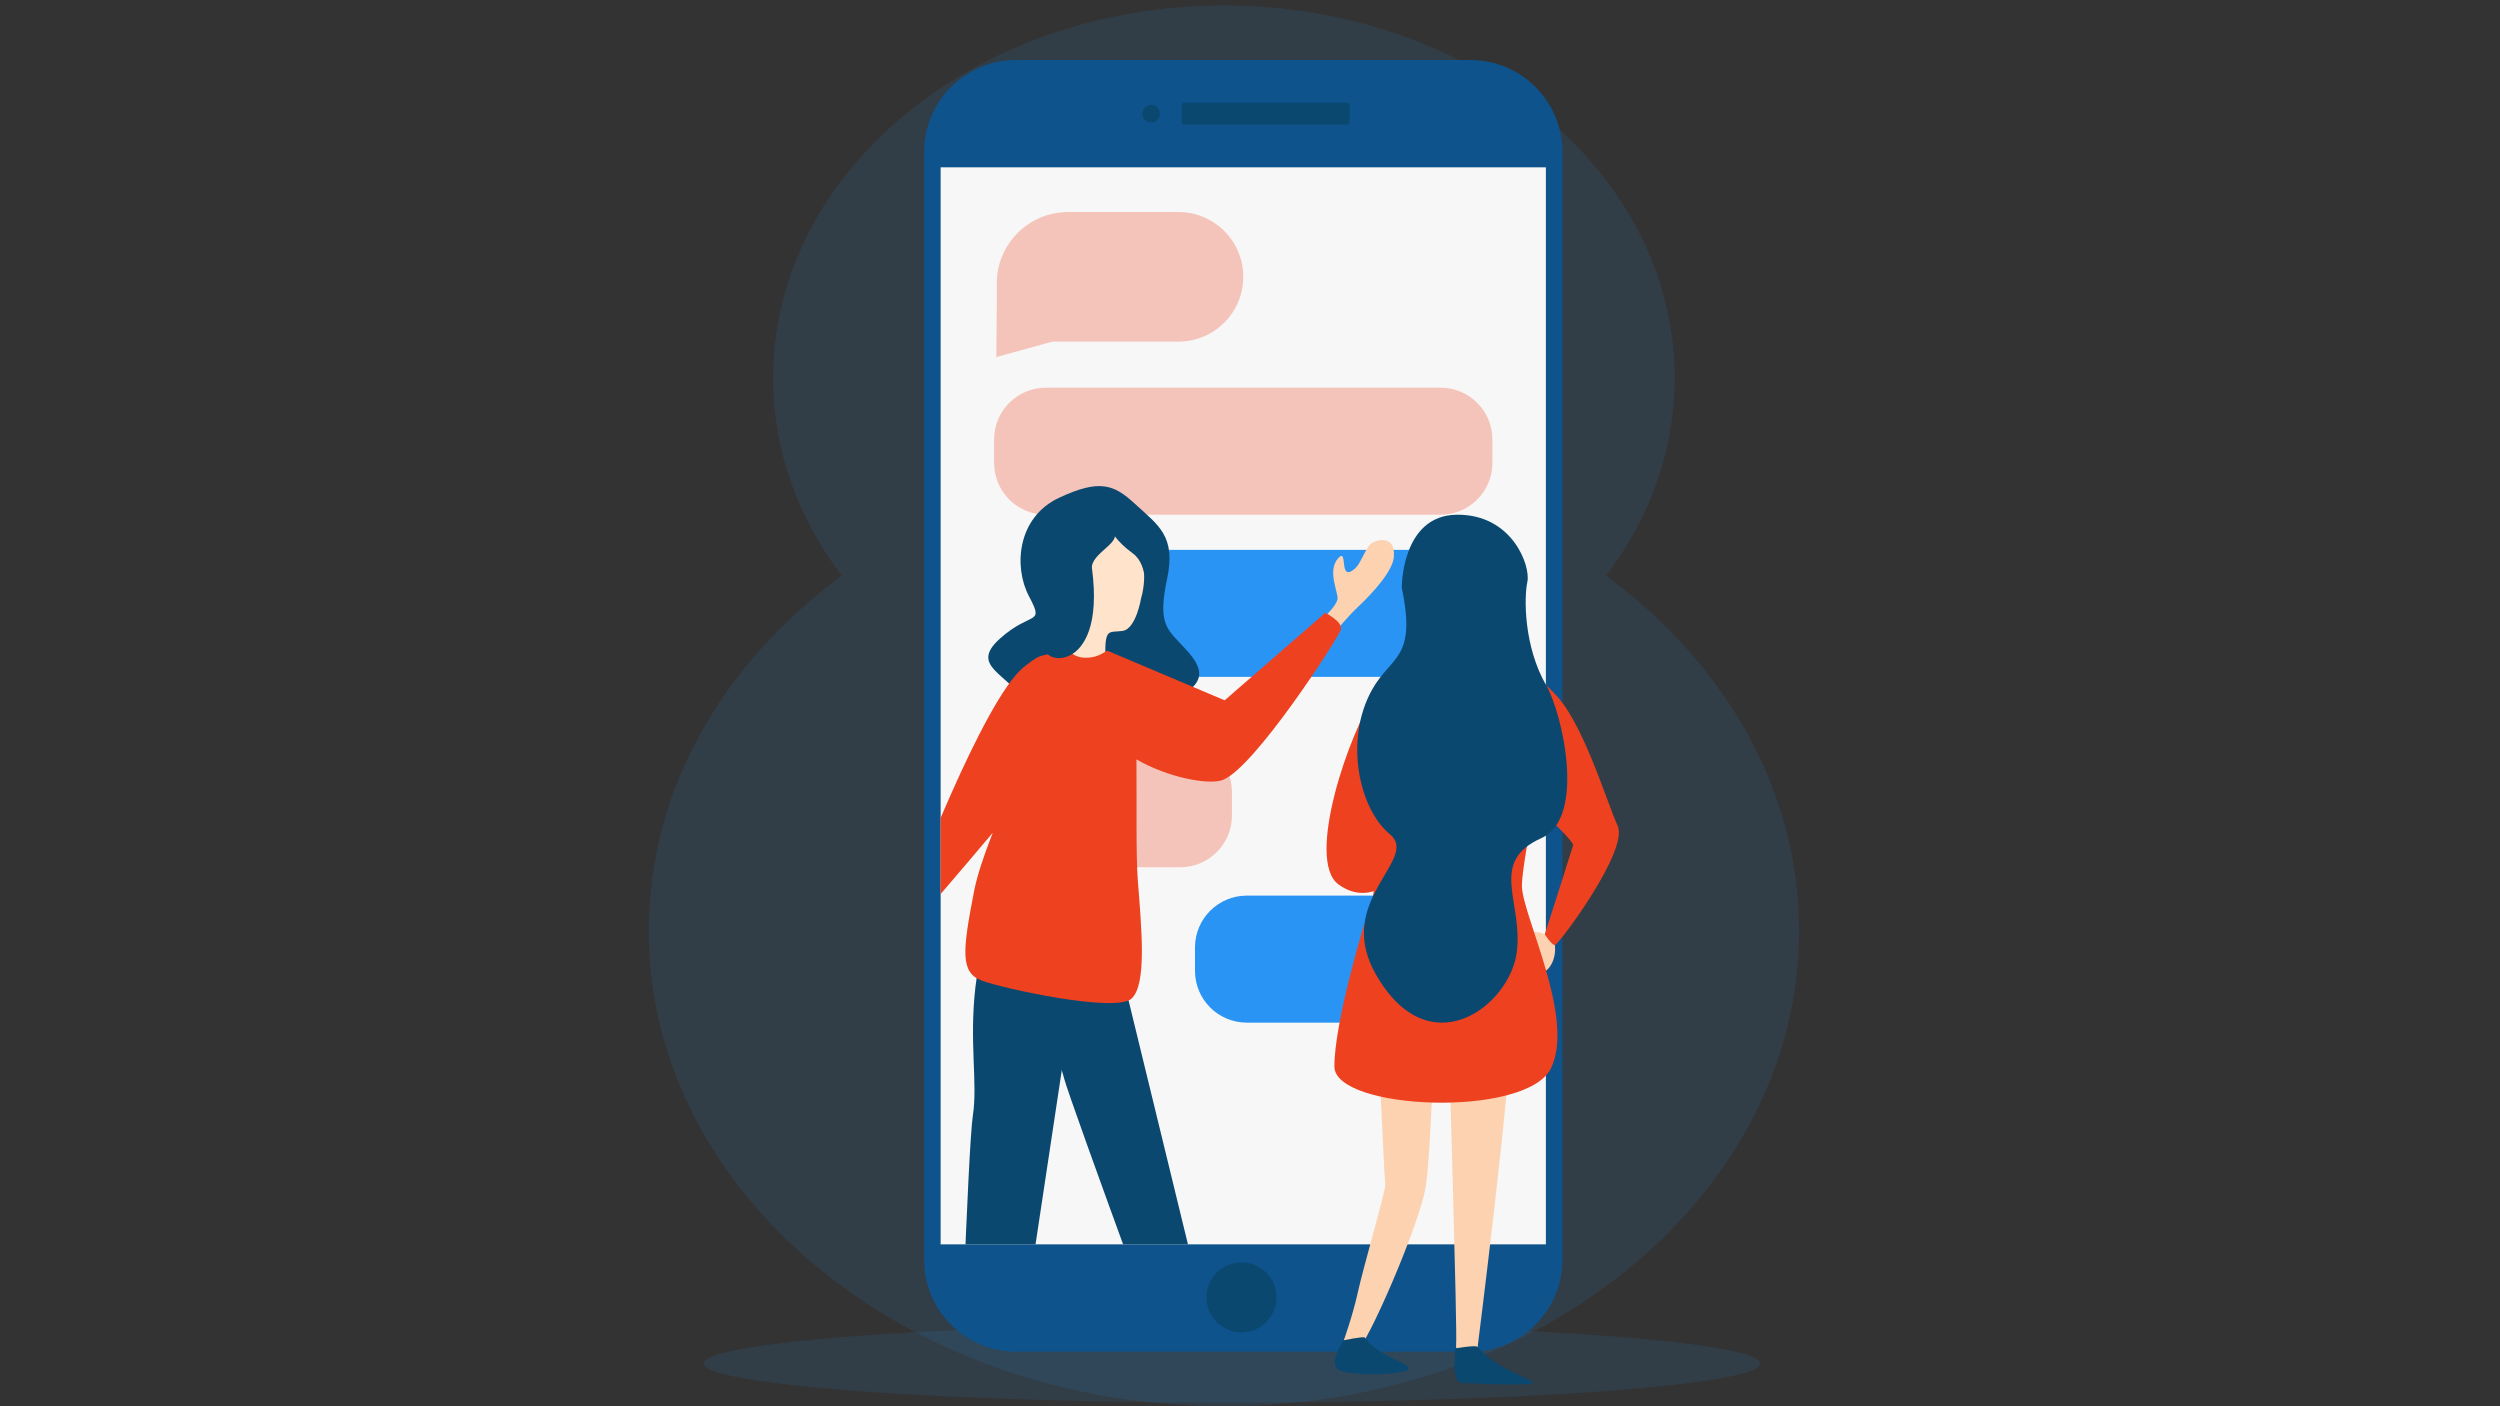 <svg xmlns="http://www.w3.org/2000/svg" xmlns:xlink="http://www.w3.org/1999/xlink" version="1.1" x="0px" y="0px" viewBox="0 0 1920 1080" style="enable-background:new 0 0 1920 1080;" xml:space="preserve">
<rect x="0" y="0" width="1920" height="1080" fill="#333333" stroke="none"/>
<style xmlns="http://www.w3.org/2000/svg" type="text/css">
	.st0{opacity:0.11;fill:#2A94F4;}
	.st1{fill:#0E538C;}
	.st2{fill:#0B4870;}
	.st3{fill:#F7F7F7;}
	.st4{opacity:0.28;clip-path:url(#SVGID_2_);fill:#ee411f;}
	.st5{clip-path:url(#SVGID_2_);fill:#2A94F4;}
	.st6{clip-path:url(#SVGID_2_);}
	.st7{fill:#FCD2B1;}
	.st8{fill:#163C47;}
	.st9{fill:none;stroke:#FFFFFF;stroke-width:0.522;stroke-miterlimit:10;}
	.st10{fill:#FFE3CA;}
	.st11{fill:#ee411f;}
</style>
<g xmlns="http://www.w3.org/2000/svg" id="Background">
	<path class="st0" d="M1233.46,442.14c33.41-44.01,52.74-96.05,52.74-151.83v0c0-158.02-155.02-286.12-346.24-286.12h0   c-191.22,0-346.24,128.1-346.24,286.12v0c0,55.78,19.34,107.82,52.74,151.83C555.51,509,498.2,606.44,498.2,714.94v0   c0,201.61,197.78,365.05,441.76,365.05h0c243.98,0,441.76-163.44,441.76-365.05v0C1381.72,606.44,1324.4,509,1233.46,442.14z"/>
</g>
<g xmlns="http://www.w3.org/2000/svg" id="Onject">
	<ellipse class="st0" cx="946.15" cy="1047.15" rx="405.67" ry="30.02"/>
	<g id="Backgriund_1_">
		<path class="st1" d="M1199.97,955.72L1199.97,955.72V116.78c-0.01-39.03-31.65-70.67-70.68-70.68H780.36    c-39.03,0.01-70.67,31.65-70.68,70.68V967.4c-0.01,39.03,31.63,70.67,70.65,70.68c0.01,0,0.02,0,0.02,0h348.93    c39.03,0,70.68-31.63,70.69-70.67L1199.97,955.72z"/>
		<path class="st2" d="M890.85,87.31c0.01,3.72-3.01,6.75-6.73,6.76c-3.72,0.01-6.75-3.01-6.76-6.73c-0.01-3.72,3.01-6.75,6.73-6.76    c0.01,0,0.02,0,0.02,0C887.83,80.58,890.85,83.59,890.85,87.31z"/>
		<path class="st2" d="M909.2,78.96H1035c0.87,0,1.57,0.7,1.57,1.57v13.56c0,0.87-0.7,1.57-1.57,1.57H909.2    c-0.87,0-1.57-0.7-1.57-1.57V80.53C907.63,79.67,908.33,78.96,909.2,78.96z"/>
		<circle class="st2" cx="953.48" cy="996.39" r="26.9"/>
		<rect x="722.41" y="128.51" class="st3" width="464.82" height="827.15"/>
	</g>
	<g>
		<defs>
			<rect id="SVGID_1_" x="722.41" y="128.51" width="464.82" height="827.15"/>
		</defs>
		<clipPath id="SVGID_2_">
			<use xmlns:xlink="http://www.w3.org/1999/xlink" xlink:href="#SVGID_1_" style="overflow:visible;"/>
		</clipPath>
		<path class="st4" d="M906.36,666.07H803.25c-21.98,0-39.79-17.81-39.79-39.79V608.3c0-21.98,17.81-39.79,39.79-39.79h103.11    c21.98,0,39.79,17.81,39.79,39.79v17.98C946.15,648.25,928.33,666.07,906.36,666.07z"/>
		<path class="st4" d="M1106.38,395.3H803.25c-21.98,0-39.79-17.81-39.79-39.79v-17.98c0-21.98,17.81-39.79,39.79-39.79h303.13    c21.98,0,39.79,17.81,39.79,39.79v17.98C1146.17,377.48,1128.36,395.3,1106.38,395.3z"/>
		<path class="st5" d="M1106.38,785.39H957.54c-21.98,0-39.79-17.81-39.79-39.79v-17.98c0-21.98,17.81-39.79,39.79-39.79h148.84    c21.98,0,39.79,17.81,39.79,39.79v17.98C1146.17,767.58,1128.36,785.39,1106.38,785.39z"/>
		<path class="st5" d="M1106.38,519.83H897.92c-21.98,0-39.79-17.81-39.79-39.79v-17.98c0-21.98,17.81-39.79,39.79-39.79h208.47    c21.98,0,39.79,17.81,39.79,39.79v17.98C1146.17,502.01,1128.36,519.83,1106.38,519.83z"/>
		<path class="st4" d="M905.07,162.84h-84.75c-30.27,0-54.81,24.54-54.81,54.81v17.02l-0.32,39.55l42.97-11.86h96.91    c27.48,0,49.76-22.28,49.76-49.76v0C954.83,185.12,932.55,162.84,905.07,162.84z"/>
		<g class="st6">
			<path class="st7" d="M1018.91,472.03c0,0,7-6.82,8.25-11.49c1.26-4.66-8.31-21.83,0.5-31.76c8.03-9.05-0.06,18.93,12.69,8.11     c4.35-3.7,6.18-10.97,11.55-18.43c2.3-3.2,19.97-9.53,18.62,9.05c-0.8,11.05-16.24,27.83-26.84,37.88     c-10.59,10.05-16.69,18.31-16.69,18.31L1018.91,472.03z"/>
			<g>
				<g>
					<path class="st7" d="M761.45,1100.87l-2.77,17.13c-1.1,6.83,2.92,13.46,9.49,15.63l29.43,9.72h-68.7l8.31-42.48H761.45z"/>
					<path class="st8" d="M730.8,1133.66l33.96-1.75c0,0,42.73,6.65,43,15.92h-84.72L730.8,1133.66z"/>
					<g>
						<path class="st7" d="M943.83,1100.87l7.04,21.5c1.54,4.71,5.23,8.4,9.93,9.96l33.36,11.02h-68.7l-9.68-42.48H943.83z"/>
						<path class="st8" d="M924.15,1133.66l37.17-1.75c0,0,42.73,6.65,43,15.92H919.6L924.15,1133.66z"/>
					</g>
					<path class="st2" d="M770.71,704.37c0,0-16.73,11.13-21.6,53.81c-4.87,42.68,1.9,73.57-1.95,98.49l0,0.01       c-3.85,24.92-11.36,251.45-11.36,251.45h36.5l60.84-403.47L770.71,704.37z"/>
					<path class="st9" d="M760.28,1108.13"/>
					<path class="st2" d="M850.06,699.81h-64.53c0,0-7.98,48.13,6.06,76.2c14.03,28.06,21.54,35.62,25.57,51.93l0,0.01       c4.03,16.31,101.19,280.18,101.19,280.18h31.12L850.06,699.81z"/>
				</g>
				<path class="st2" d="M871.55,386.86c18.18,16.73,31.75,24.77,24.77,57.79c-6.99,33.02-0.64,38.1,10.79,50.17      c11.43,12.07,26.67,27.94-5.08,41.28s-102.24,25.4-114.94,3.17s-43.18-27.31-19.05-48.9c24.13-21.59,34.29-9.53,22.23-32.39      c-12.07-22.86-8.89-60.6,22.86-75.57C844.72,367.53,855.67,372.26,871.55,386.86z"/>
				<path class="st7" d="M700.05,688.7c0,0-6.28,11.85-10.95,15.07c-4.66,3.23-21,9.69-17.58,19.03      c3.41,9.34,18.66,25.67,28.17,24.23c9.51-1.44,11.85-24.59,11.13-32.67c-0.72-8.07-3.94-9.87-0.72-17.94      C713.33,688.35,700.05,688.7,700.05,688.7z"/>
				<path class="st10" d="M848.52,398.64c0,0,22.26,3,27.83,23.73c5.56,20.66,0,37.08,0,37.08s-3.83,23.76-14.34,25.1      c-10.46,1.37-13.27-2.25-13.18,18.43c0.09,20.6-30.44,0.5-30.44,0.5l5.36-30.69c0,0-21.94-29.74-17.47-53.43      C810.79,395.7,841.76,395.89,848.52,398.64z"/>
				<path class="st11" d="M697.48,690.87c0.88-4.1,57.7-153.36,88.66-178.43c16.71-13.54,11.72-5.7,32.15-14.69      c0.84-0.51,4.87,7.24,15,7.38c12.8,0.18,16.12-6.83,18.1-5l89.15,37.72l77.28-67.19c0,0,13.48,6.75,11.99,12.74      c-1.5,5.99-67.54,108.39-91.51,115.88c-10.87,3.4-40.93-1.94-65.51-16.05c0.29,35.3-0.43,73.19,1.02,92.35      c2.89,37.98,7.09,80.12-4.7,91.29c-11.76,11.2-98.38-7.52-115.06-13.73c-16.71-6.19-14.91-22.62-5.86-69.17      c2.29-11.68,7.58-27.4,14.23-44.39c-24.59,29.25-52.4,61.44-52.4,61.44S696.6,694.95,697.48,690.87z"/>
				<path class="st2" d="M853.29,407.26c11.91,8.1-16.23,17.41-14.64,29.41c11.34,85.74-45.66,73.14-34.17,57.51      c20.91-28.44-5.72-62.39-2.38-72.39c3.33-10,17.15-33.81,26.19-34.05s34.77-8.57,44.53,10.72c9.76,19.29,19.14,50.24,6,59.77      c0,0,4.24-23.73-8.86-33.26C856.86,415.44,853.29,407.26,853.29,407.26z"/>
			</g>
		</g>
	</g>
	<g>
		<path class="st7" d="M1112.86,806.08c0,2.07,6.46,217.05,5.44,226.87c-1.04,9.84,16.06,5.18,16.06,5.18s27.45-215.98,25.38-245.52    C1157.64,763.1,1112.86,806.08,1112.86,806.08z"/>
		<path class="st7" d="M1056.11,747.29c0,0,7.01,159.25,7.79,162.39c0.76,3.08-17.09,64.47-20.98,82.34    c-3.88,17.87-10.87,37.28-10.87,37.28s5.43,5.44,10.87,6.23c5.43,0.75,47.42-94.81,52.04-124.32    c4.69-29.53,7.79-156.16,7.79-156.16L1056.11,747.29z"/>
		<path class="st7" d="M1186.38,717.52c0,0-12.56-5.58-13.33,2.59c-0.78,8.16,11.66,19.03,11.27,24.46    c-0.41,5.45,11.54-2.98,9.85-18.76C1192.47,710.01,1186.38,717.52,1186.38,717.52z"/>
		<g>
			<g>
				<path class="st11" d="M1117.51,508.77c0,0-55.42-0.02-63.18,28.49c-7.77,28.5,6.2,133.63-0.53,153.31      c-6.71,19.71-28.99,94.82-28.99,128.47c0,33.63,147.08,39.88,166.26,1.55c19.16-38.34-22.26-118.11-22.26-140.38      c0-22.26,25.37-136.74,25.37-145.01C1194.18,526.9,1157.4,502.55,1117.51,508.77z"/>
				<path class="st11" d="M1079.68,662.62c-3.62,9.33-26.41,35.19-51.77,16.56c-25.37-18.63,8.03-117.04,29.51-148.13      C1080.75,497.39,1079.68,662.62,1079.68,662.62z"/>
				<path class="st11" d="M1192.47,531.32c-13.89-12.71-34.55,62.93-30.92,68.61c3.61,5.71,47.63,45.58,46.61,49.22      c-1.01,3.59-21.77,68.38-21.77,68.38s5.18,8.29,7.79,8.29c2.59,0,56.95-72.52,48.17-91.68      C1233.54,614.98,1215.02,551.86,1192.47,531.32z"/>
			</g>
		</g>
		<path class="st2" d="M1117.9,1035.54c0,0-3.5,25.61,4.27,26.41c7.79,0.77,51.66,2.33,55.17,0.36    c3.49-1.92-28.73-10.47-42.73-27.95C1133.38,1032.87,1117.9,1035.54,1117.9,1035.54z"/>
		<path class="st2" d="M1032.06,1029.31c0,0-10.36,14.51-5.69,21.27c4.64,6.72,48.68,5.67,54.87,1.52    c6.22-4.15-21.99-9.21-33.11-24.86C1047.35,1026.15,1032.06,1029.31,1032.06,1029.31z"/>
		<path class="st2" d="M1076.55,451.44c0,0-0.42-55.7,42.3-56.14c42.74-0.41,56.75,39.46,54.17,51.54    c-2.61,12.08-2.84,49.71,14.59,79.7c11.9,20.47,31.07,101.41-3.93,117.18c-40.72,18.35-14.01,48.49-18.74,87.23    c-5.08,41.62-67.85,89.84-108.83,16.35c-31.3-56.14,34.6-87.7,11.29-106.67c-23.3-18.96-35.35-71.75-13.77-110.74    C1068.37,503.29,1088.17,506.68,1076.55,451.44z"/>
	</g>
</g>
</svg>